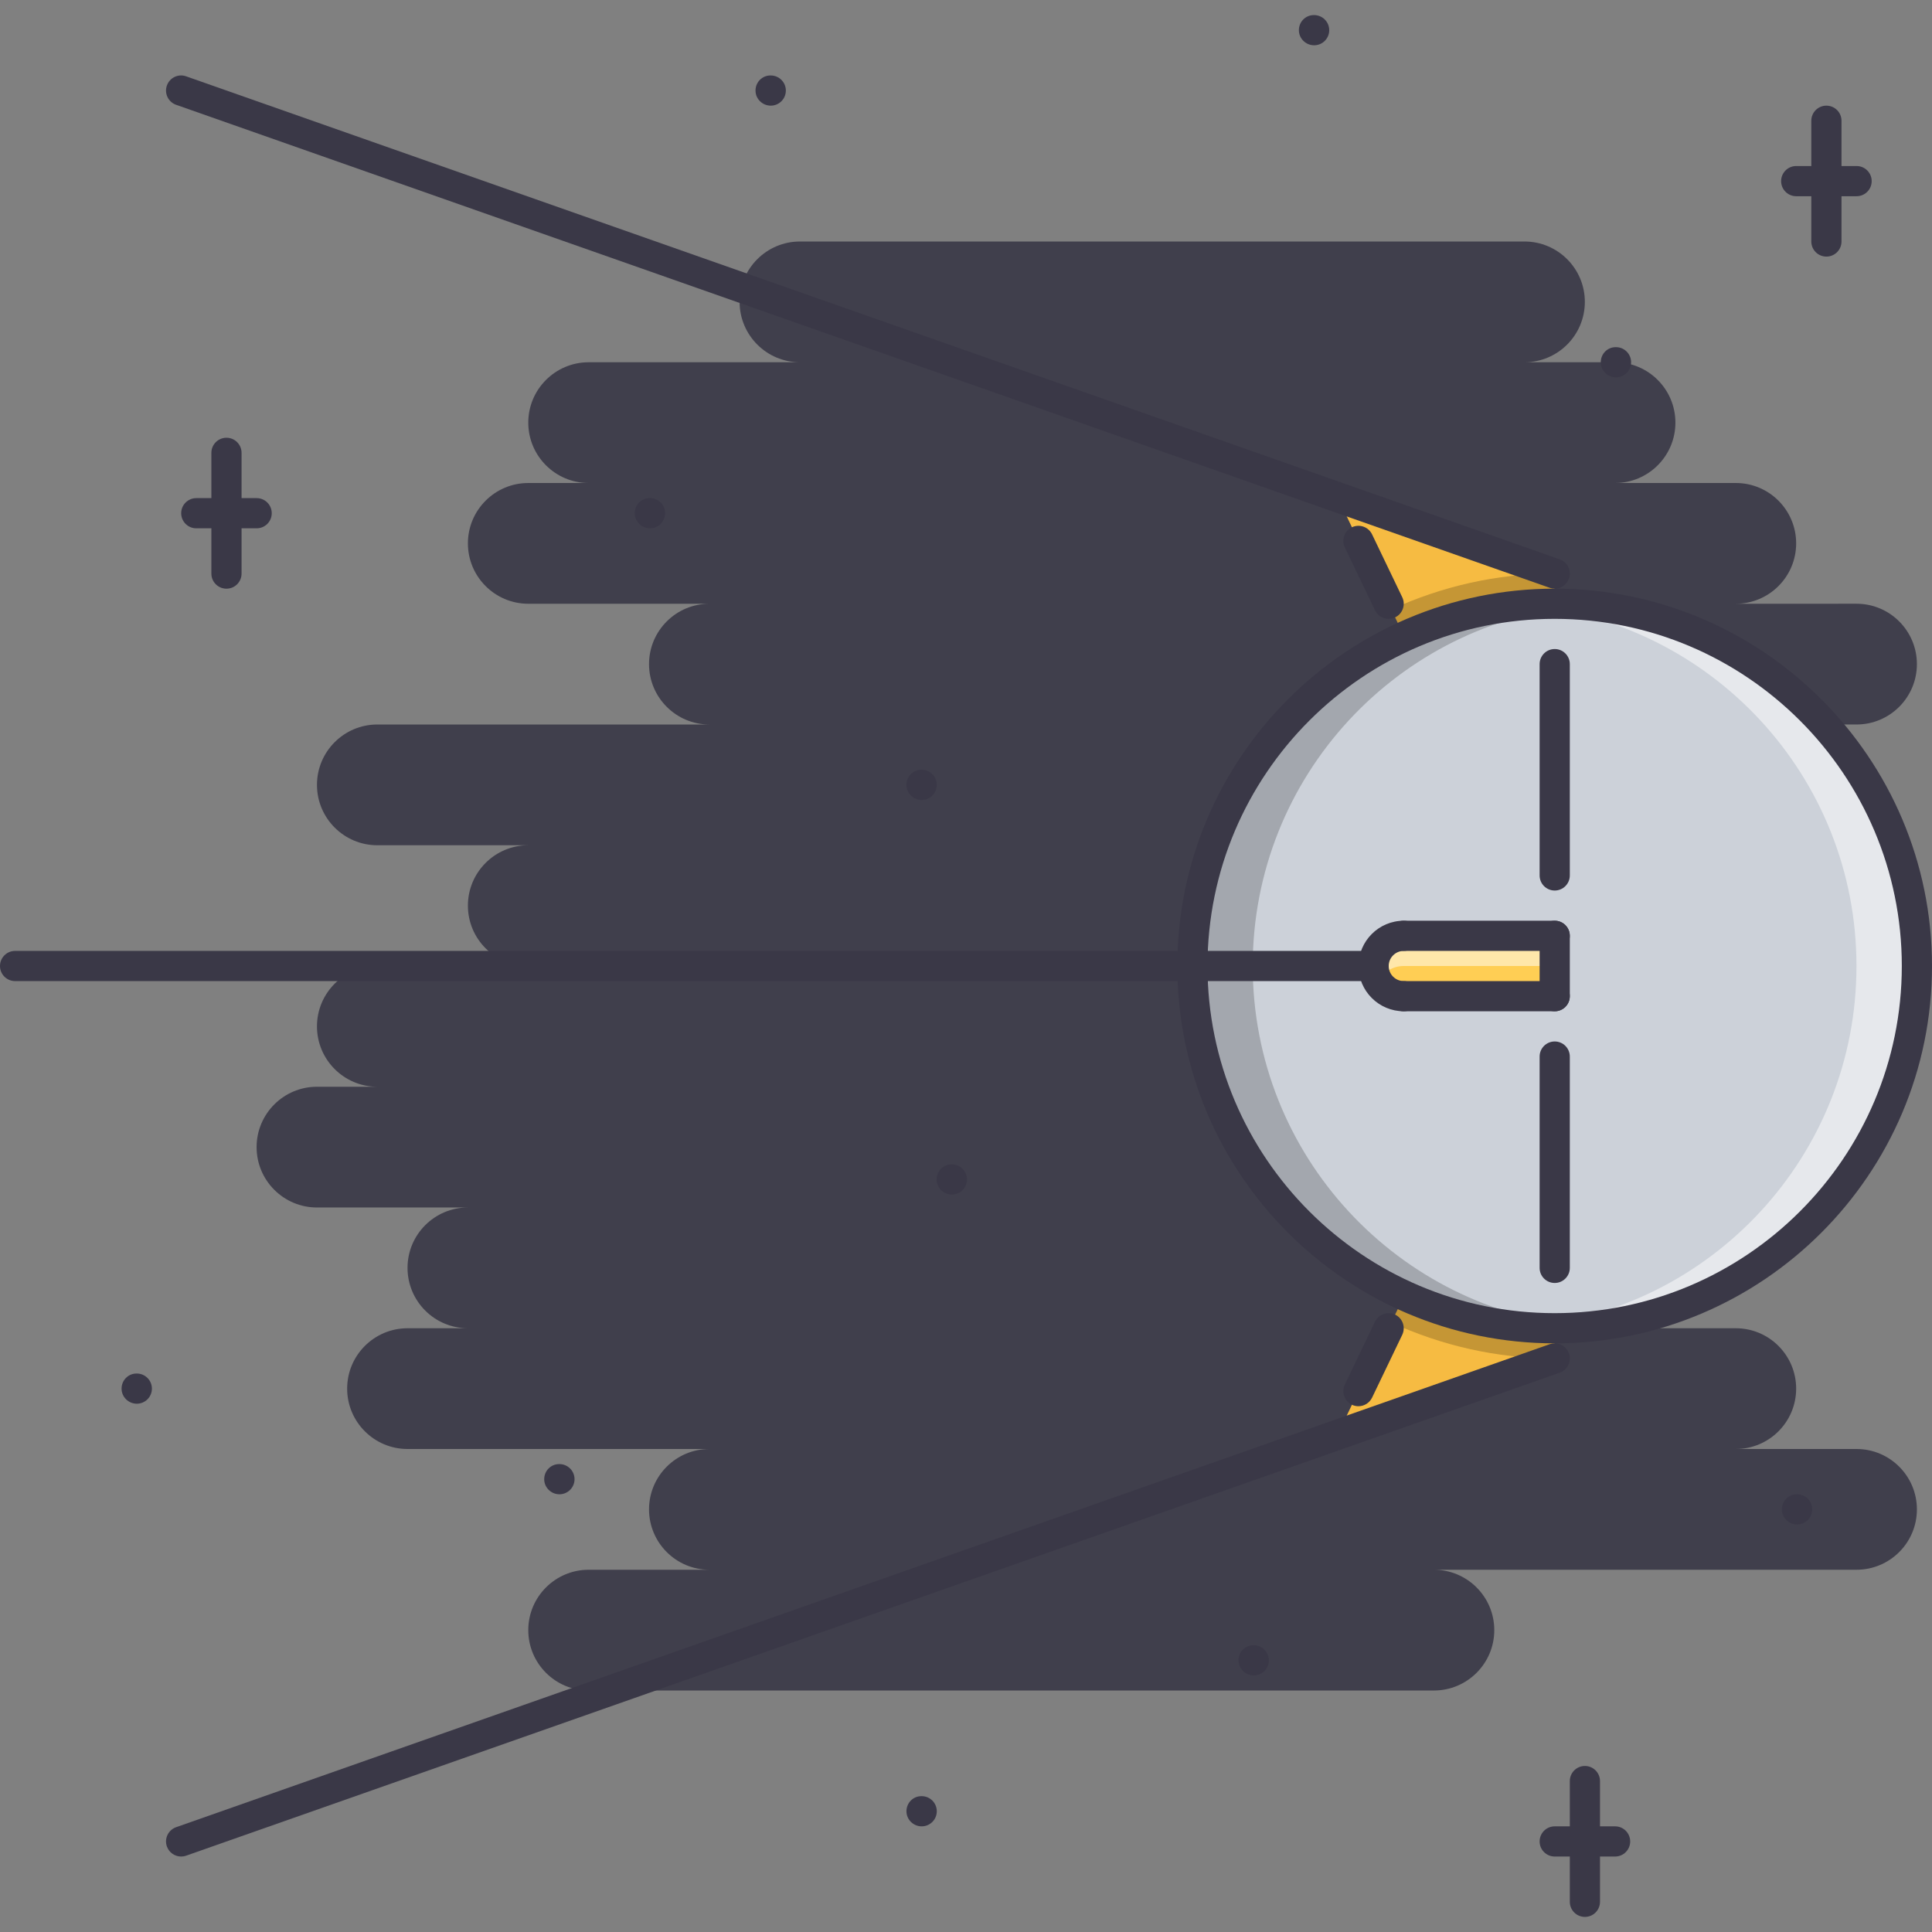 <?xml version="1.0"?>
<svg xmlns="http://www.w3.org/2000/svg" xmlns:xlink="http://www.w3.org/1999/xlink" version="1.1" id="Capa_1" x="0px" y="0px" viewBox="0 0 511.754 511.754" style="enable-background:new 0 0 511.754 511.754;" xml:space="preserve" width="512px" height="512px" class="hovered-paths"><rect x="0" y="0" width="511.754" height="511.754" fill="#808080" stroke="none"/><g><path style="fill:#403F4C" d="M491.764,383.815H459.78c8.824,0,15.992-7.161,15.992-15.992c0-8.832-7.168-15.992-15.992-15.992  h-31.984c8.823,0,15.992-7.161,15.992-15.992c0-8.832-7.169-15.993-15.992-15.993h-47.979c8.824,0,15.993-7.16,15.993-15.992  c0-8.831-7.169-15.992-15.993-15.992h87.958c8.824,0,15.992-7.16,15.992-15.992s-7.167-15.993-15.992-15.993h-39.98  c8.823,0,15.992-7.161,15.992-15.992c0-8.832-7.169-15.992-15.992-15.992h-15.992c8.823,0,15.992-7.161,15.992-15.992  c0-8.832-7.169-15.993-15.992-15.993h79.961c8.824,0,15.992-7.161,15.992-15.992s-7.168-15.993-15.992-15.993H459.78  c8.824,0,15.992-7.16,15.992-15.992s-7.168-15.992-15.992-15.992h-31.984c8.823,0,15.992-7.161,15.992-15.992  c0-8.832-7.169-15.992-15.992-15.992h-23.989c8.823,0,15.992-7.161,15.992-15.993S412.63,63.97,403.807,63.97H211.898  c-8.824,0-15.992,7.161-15.992,15.992s7.168,15.993,15.992,15.993h-55.973c-8.824,0-15.993,7.16-15.993,15.992  s7.169,15.992,15.993,15.992h-15.993c-8.823,0-15.992,7.161-15.992,15.992c0,8.832,7.169,15.992,15.992,15.992h47.978  c-8.824,0-15.993,7.161-15.993,15.993s7.168,15.992,15.993,15.992H99.952c-8.824,0-15.992,7.161-15.992,15.993  c0,8.831,7.168,15.992,15.992,15.992h39.98c-8.823,0-15.992,7.16-15.992,15.992s7.169,15.992,15.992,15.992h-39.98  c-8.824,0-15.992,7.16-15.992,15.992s7.168,15.992,15.992,15.992H83.96c-8.824,0-15.992,7.161-15.992,15.992  c0,8.832,7.168,15.992,15.992,15.992h39.98c-8.824,0-15.992,7.161-15.992,15.993c0,8.831,7.168,15.992,15.992,15.992h-15.992  c-8.824,0-15.992,7.16-15.992,15.992c0,8.831,7.168,15.992,15.992,15.992h79.962c-8.824,0-15.993,7.161-15.993,15.992  c0,8.832,7.168,15.992,15.993,15.992h-31.985c-8.824,0-15.993,7.161-15.993,15.993c0,8.831,7.169,15.992,15.993,15.992h223.892  c8.824,0,15.993-7.161,15.993-15.992c0-8.832-7.169-15.993-15.993-15.993h111.946c8.824,0,15.992-7.16,15.992-15.992  C507.756,390.977,500.588,383.815,491.764,383.815z" data-original="#656D78" class="hovered-path active-path" data-old_color="#656D78"/><g>
	<path style="fill:#F6BB42;" d="M411.787,351.831v7.996l-57.496,20.225l17.671-36.857   C384.042,348.707,397.551,351.831,411.787,351.831z" data-original="#F6BB42"/>
	<path style="fill:#F6BB42;" d="M411.787,151.927v7.996c-14.236,0-27.667,3.12-39.825,8.637l-0.234-0.48l-17.437-36.381   L411.787,151.927z" data-original="#F6BB42"/>
</g><path style="fill:#FFCE54;" d="M411.787,247.881v15.992h-39.981c-4.396,0-7.996-3.6-7.996-7.996c0-4.396,3.601-7.996,7.996-7.996  H411.787z" data-original="#FFCE54"/><g style="opacity:0.5;">
	<path style="fill:#FFFFFF;" d="M365.043,259.875c-0.71-1.194-1.233-2.515-1.233-3.998c0-4.396,3.601-7.996,7.996-7.996h39.981   v7.996h-39.981C368.894,255.877,366.441,257.532,365.043,259.875z" data-original="#FFFFFF"/>
</g><path style="fill:#CCD1D9;" d="M411.787,159.923c-14.236,0-27.667,3.12-39.825,8.637c-33.101,15.114-56.129,48.535-56.129,87.317  c0,38.778,23.028,72.199,56.129,87.317c12.08,5.513,25.589,8.637,39.825,8.637c53.014,0,95.953-42.94,95.953-95.954  S464.801,159.923,411.787,159.923z M411.787,263.873h-39.981c-4.396,0-7.996-3.6-7.996-7.996c0-4.396,3.601-7.996,7.996-7.996  h39.981V263.873z" data-original="#CCD1D9"/><g style="opacity:0.5;">
	<path style="fill:#FFFFFF;" d="M411.787,159.923c-2.601,0-5.146,0.215-7.692,0.418c49.117,4.217,87.653,45.326,87.653,95.536   s-38.536,91.323-87.653,95.532c2.546,0.203,5.092,0.422,7.692,0.422c53.014,0,95.953-42.94,95.953-95.954   S464.801,159.923,411.787,159.923z" data-original="#FFFFFF"/>
</g><g style="opacity:0.2;">
	<path d="M411.787,351.831c2.6,0,5.146-0.219,7.691-0.422c-49.117-4.217-87.653-45.322-87.653-95.532s38.536-91.323,87.653-95.536   c-2.546-0.203-5.092-0.418-7.691-0.418c-53.014,0-95.954,42.94-95.954,95.954S358.773,351.831,411.787,351.831z" data-original="#000000"/>
</g><g style="opacity:0.2;">
	<path d="M371.962,343.194l-3.42,7.122c13.181,6.051,27.799,9.511,43.245,9.511v-7.996   C397.551,351.831,384.042,348.707,371.962,343.194z" data-original="#000000"/>
</g><g style="opacity:0.2;">
	<path d="M371.728,168.079l0.234,0.48c12.158-5.517,25.589-8.637,39.825-8.637v-7.996c-15.454,0-30.064,3.463-43.245,9.507   L371.728,168.079z" data-original="#000000"/>
</g><g>
	<path style="fill:#3A3847" d="M244.141,211.898c-2.21,0-4.037-1.789-4.037-3.998c0-2.21,1.749-3.999,3.951-3.999h0.086   c2.202,0,3.998,1.789,3.998,3.999C248.139,210.11,246.343,211.898,244.141,211.898z" data-original="#3A3847" class="" data-old_color="#3A3847"/>
	<path style="fill:#3A3847" d="M36.241,371.821c-2.21,0-4.038-1.788-4.038-3.998s1.75-3.998,3.952-3.998h0.086   c2.202,0,3.998,1.788,3.998,3.998S38.442,371.821,36.241,371.821z" data-original="#3A3847" class="" data-old_color="#3A3847"/>
	<path style="fill:#3A3847" d="M148.187,395.81c-2.21,0-4.037-1.788-4.037-3.998s1.75-3.998,3.951-3.998h0.086   c2.202,0,3.998,1.788,3.998,3.998S150.389,395.81,148.187,395.81z" data-original="#3A3847" class="" data-old_color="#3A3847"/>
	<path style="fill:#3A3847" d="M252.137,316.418c-2.21,0-4.037-1.788-4.037-3.998s1.749-3.998,3.951-3.998h0.086   c2.202,0,3.998,1.788,3.998,3.998S254.339,316.418,252.137,316.418z" data-original="#3A3847" class="" data-old_color="#3A3847"/>
	<path style="fill:#3A3847" d="M172.175,139.933c-2.21,0-4.037-1.788-4.037-3.998s1.749-3.998,3.951-3.998h0.086   c2.202,0,3.998,1.788,3.998,3.998S174.377,139.933,172.175,139.933z" data-original="#3A3847" class="" data-old_color="#3A3847"/>
	<path style="fill:#3A3847" d="M332.099,443.787c-2.21,0-4.037-1.789-4.037-3.998c0-2.211,1.749-3.998,3.951-3.998h0.086   c2.202,0,3.998,1.787,3.998,3.998C336.097,441.998,334.301,443.787,332.099,443.787z" data-original="#3A3847" class="" data-old_color="#3A3847"/>
	<path style="fill:#3A3847" d="M244.141,483.768c-2.21,0-4.037-1.788-4.037-3.998s1.749-3.998,3.951-3.998h0.086   c2.202,0,3.998,1.788,3.998,3.998S246.343,483.768,244.141,483.768z" data-original="#3A3847" class="" data-old_color="#3A3847"/>
	<path style="fill:#3A3847" d="M476.029,403.806c-2.21,0-4.037-1.788-4.037-3.998s1.749-3.998,3.951-3.998h0.086   c2.202,0,3.998,1.788,3.998,3.998S478.231,403.806,476.029,403.806z" data-original="#3A3847" class="" data-old_color="#3A3847"/>
	<path style="fill:#3A3847" d="M348.091,11.994c-2.21,0-4.037-1.788-4.037-3.998s1.749-3.998,3.951-3.998h0.086   c2.202,0,3.998,1.788,3.998,3.998S350.293,11.994,348.091,11.994z" data-original="#3A3847" class="" data-old_color="#3A3847"/>
	<path style="fill:#3A3847" d="M428.053,99.952c-2.21,0-4.037-1.788-4.037-3.998s1.749-3.998,3.951-3.998h0.086   c2.201,0,3.998,1.788,3.998,3.998S430.254,99.952,428.053,99.952z" data-original="#3A3847" class="" data-old_color="#3A3847"/>
	<path style="fill:#3A3847" d="M204.16,27.986c-2.21,0-4.037-1.788-4.037-3.998s1.749-3.998,3.951-3.998h0.086   c2.202,0,3.998,1.788,3.998,3.998S206.362,27.986,204.16,27.986z" data-original="#3A3847" class="" data-old_color="#3A3847"/>
	<path style="fill:#3A3847" d="M59.987,155.933c-2.21,0-3.998-1.788-3.998-3.998v-31.984c0-2.21,1.788-3.998,3.998-3.998   c2.209,0,3.998,1.788,3.998,3.998v31.984C63.985,154.145,62.197,155.933,59.987,155.933z" data-original="#3A3847" class="" data-old_color="#3A3847"/>
	<path style="fill:#3A3847" d="M67.983,139.94H51.991c-2.21,0-3.999-1.788-3.999-3.998s1.789-3.998,3.999-3.998h15.992   c2.21,0,3.998,1.788,3.998,3.998S70.193,139.94,67.983,139.94z" data-original="#3A3847" class="" data-old_color="#3A3847"/>
	<path style="fill:#3A3847" d="M419.815,507.756c-2.21,0-3.998-1.788-3.998-3.998v-31.984c0-2.21,1.788-3.998,3.998-3.998   c2.209,0,3.998,1.788,3.998,3.998v31.984C423.813,505.968,422.023,507.756,419.815,507.756z" data-original="#3A3847" class="" data-old_color="#3A3847"/>
	<path style="fill:#3A3847" d="M427.811,491.764h-15.992c-2.211,0-3.998-1.788-3.998-3.998s1.787-3.998,3.998-3.998h15.992   c2.209,0,3.998,1.788,3.998,3.998S430.02,491.764,427.811,491.764z" data-original="#3A3847" class="" data-old_color="#3A3847"/>
	<path style="fill:#3A3847" d="M483.783,67.967c-2.21,0-3.998-1.788-3.998-3.998V31.984c0-2.21,1.788-3.998,3.998-3.998   s3.998,1.788,3.998,3.998v31.985C487.781,66.179,485.993,67.967,483.783,67.967z" data-original="#3A3847" class="" data-old_color="#3A3847"/>
	<path style="fill:#3A3847" d="M491.779,51.975h-15.992c-2.21,0-3.998-1.789-3.998-3.999c0-2.209,1.788-3.998,3.998-3.998h15.992   c2.21,0,3.998,1.789,3.998,3.998C495.777,50.187,493.989,51.975,491.779,51.975z" data-original="#3A3847" class="" data-old_color="#3A3847"/>
	<path style="fill:#3A3847" d="M411.803,355.829c-55.114,0-99.952-44.838-99.952-99.952s44.838-99.952,99.952-99.952   c55.113,0,99.951,44.838,99.951,99.952S466.916,355.829,411.803,355.829z M411.803,163.921c-50.703,0-91.956,41.25-91.956,91.956   c0,50.702,41.253,91.956,91.956,91.956c50.701,0,91.955-41.254,91.955-91.956C503.758,205.171,462.504,163.921,411.803,163.921z" data-original="#3A3847" class="" data-old_color="#3A3847"/>
	<path style="fill:#3A3847" d="M363.841,259.875H3.998c-2.21,0-3.998-1.788-3.998-3.998c0-2.21,1.788-3.998,3.998-3.998h359.843   c2.21,0,3.998,1.788,3.998,3.998C367.839,258.087,366.051,259.875,363.841,259.875z" data-original="#3A3847" class="" data-old_color="#3A3847"/>
	<path style="fill:#3A3847" d="M47.977,491.764c-1.647,0-3.194-1.031-3.771-2.671c-0.734-2.085,0.359-4.364,2.444-5.099   l363.841-127.938c2.101-0.742,4.373,0.374,5.1,2.444c0.733,2.084-0.359,4.364-2.444,5.099L49.305,491.537   C48.867,491.693,48.415,491.764,47.977,491.764z" data-original="#3A3847" class="" data-old_color="#3A3847"/>
	<path style="fill:#3A3847" d="M359.827,372.485c-0.585,0-1.171-0.125-1.733-0.391c-1.983-0.961-2.827-3.351-1.874-5.341   l7.996-16.656c0.968-1.999,3.35-2.804,5.341-1.875c1.983,0.961,2.827,3.351,1.875,5.342l-7.997,16.656   C362.74,371.649,361.311,372.485,359.827,372.485z" data-original="#3A3847" class="" data-old_color="#3A3847"/>
	<path style="fill:#3A3847" d="M411.818,155.925c-0.438,0-0.891-0.07-1.328-0.227L46.649,27.76   c-2.085-0.733-3.178-3.014-2.444-5.099c0.734-2.081,3.014-3.194,5.099-2.444l363.841,127.938c2.085,0.734,3.178,3.014,2.444,5.099   C415.012,154.898,413.466,155.925,411.818,155.925z" data-original="#3A3847" class="" data-old_color="#3A3847"/>
	<path style="fill:#3A3847" d="M367.823,163.921c-1.483,0-2.913-0.835-3.607-2.268l-7.996-16.656   c-0.953-1.991-0.109-4.376,1.874-5.333c1.999-0.937,4.373-0.121,5.341,1.874l7.997,16.656c0.952,1.991,0.108,4.377-1.875,5.333   C368.994,163.796,368.409,163.921,367.823,163.921z" data-original="#3A3847" class="" data-old_color="#3A3847"/>
	<path style="fill:#3A3847" d="M371.837,267.871c-6.614,0-11.994-5.38-11.994-11.994c0-6.614,5.38-11.994,11.994-11.994   c2.21,0,3.998,1.788,3.998,3.998s-1.788,3.998-3.998,3.998c-2.202,0-3.998,1.792-3.998,3.998s1.796,3.998,3.998,3.998   c2.21,0,3.998,1.788,3.998,3.998S374.047,267.871,371.837,267.871z" data-original="#3A3847" class="" data-old_color="#3A3847"/>
	<path style="fill:#3A3847" d="M411.818,267.871c-2.211,0-3.998-1.788-3.998-3.998v-15.992c0-2.21,1.787-3.998,3.998-3.998   c2.209,0,3.998,1.788,3.998,3.998v15.992C415.816,266.083,414.027,267.871,411.818,267.871z" data-original="#3A3847" class="" data-old_color="#3A3847"/>
	<path style="fill:#3A3847" d="M411.818,251.879h-39.981c-2.21,0-3.998-1.788-3.998-3.998s1.788-3.998,3.998-3.998h39.981   c2.209,0,3.998,1.788,3.998,3.998S414.027,251.879,411.818,251.879z" data-original="#3A3847" class="" data-old_color="#3A3847"/>
	<path style="fill:#3A3847" d="M411.818,267.871h-39.981c-2.21,0-3.998-1.788-3.998-3.998s1.788-3.998,3.998-3.998h39.981   c2.209,0,3.998,1.788,3.998,3.998S414.027,267.871,411.818,267.871z" data-original="#3A3847" class="" data-old_color="#3A3847"/>
	<path style="fill:#3A3847" d="M411.818,235.887c-2.211,0-3.998-1.788-3.998-3.998v-55.973c0-2.21,1.787-3.999,3.998-3.999   c2.209,0,3.998,1.789,3.998,3.999v55.973C415.816,234.099,414.027,235.887,411.818,235.887z" data-original="#3A3847" class="" data-old_color="#3A3847"/>
	<path style="fill:#3A3847" d="M411.818,339.837c-2.211,0-3.998-1.788-3.998-3.998v-55.974c0-2.21,1.787-3.998,3.998-3.998   c2.209,0,3.998,1.788,3.998,3.998v55.974C415.816,338.049,414.027,339.837,411.818,339.837z" data-original="#3A3847" class="" data-old_color="#3A3847"/>
</g></g> </svg>
